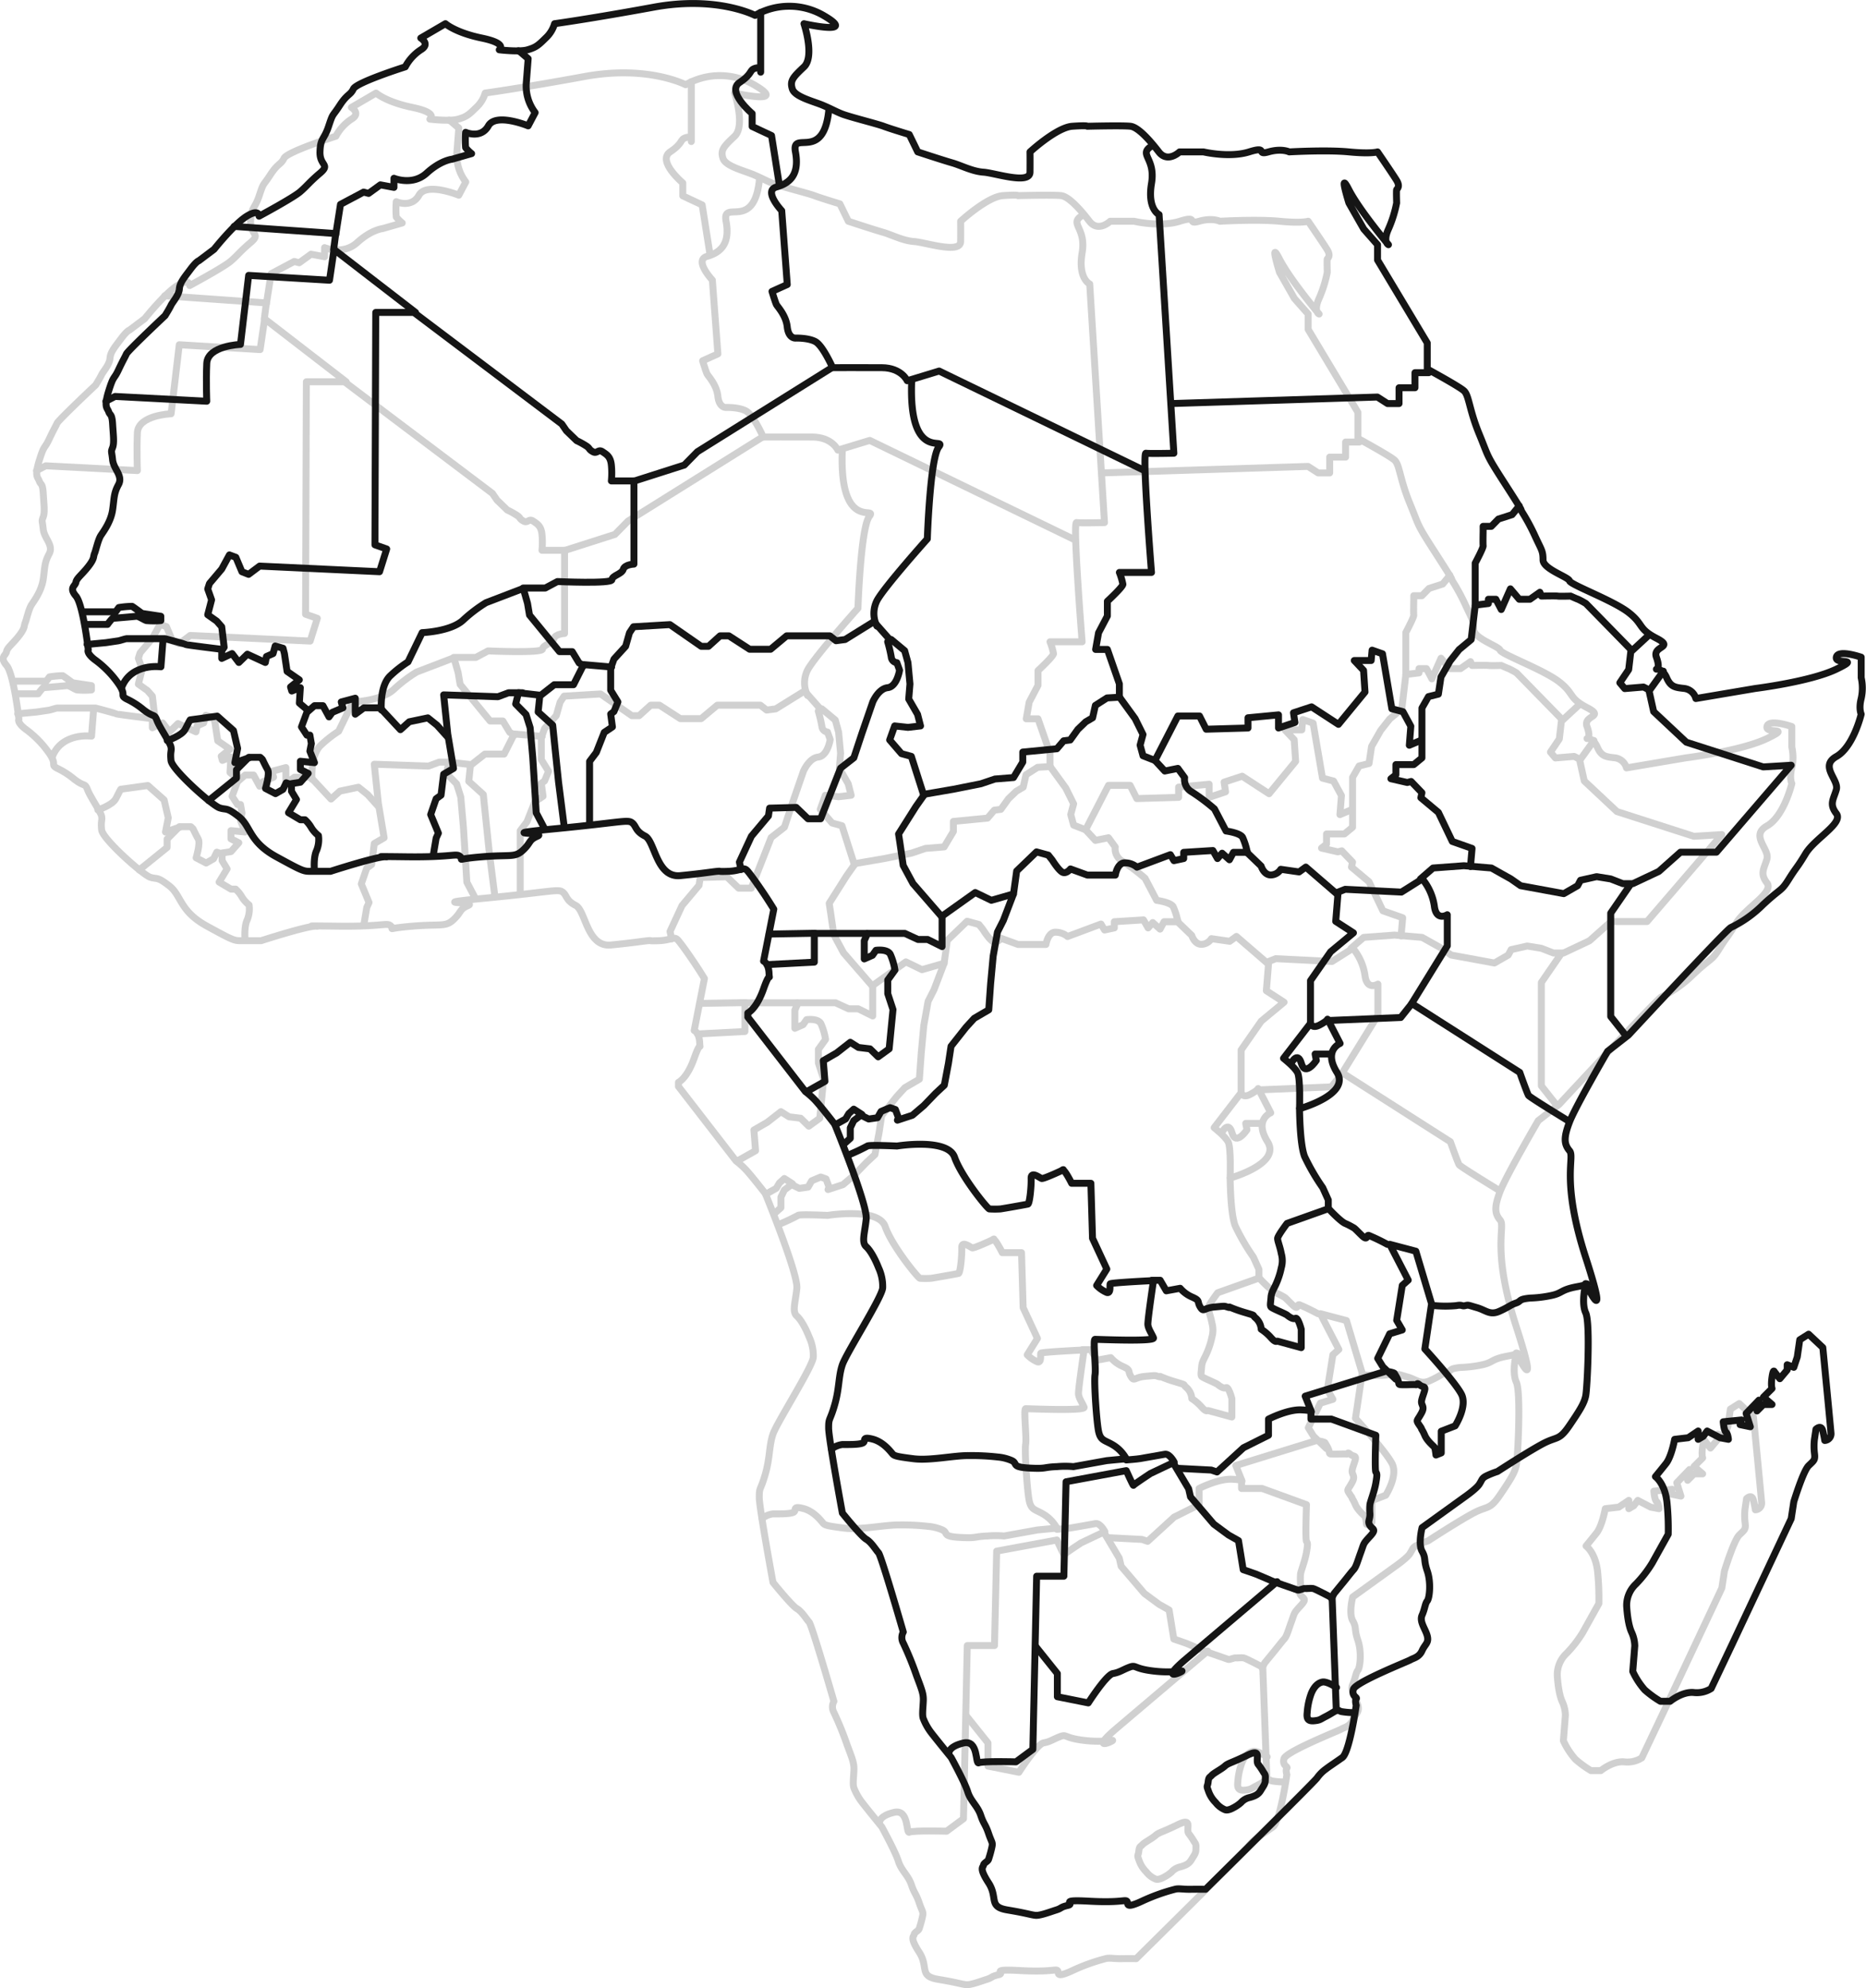 <svg xmlns="http://www.w3.org/2000/svg" width="537.943" height="573.287" viewBox="0 0 537.943 573.287">
  <g id="africa" transform="translate(-697.606 -4771.974)">
    <g id="africa-o" transform="translate(-20 20)" opacity="0.2">
      <path id="Path_8937" data-name="Path 8937" d="M971.819,5278.753s3.948,7.2,4.77,9.884,2.833,4.05,3.742,6.752,1.325,2.493,2.259,5.237,1.268,2.537.968,3.95a32.966,32.966,0,0,1-.968,3.538c-.233.667-1.355.991-1.455,1.673s-1.359.749,1.455,5.09-.158,6.9,5.438,7.829,6.825,1.432,8.14,1.549,4.314-1.037,5.954-1.549,1.092-.809,3.343-1.32-3.007-1.708,6.1-1.213,10.32-.5,10.9,0-.848,2.411,4.34,0a55.045,55.045,0,0,1,9.513-3.428c1.1-.313,2.268.039,4.489,0s4.346,0,4.346,0,30.731-30.34,32.115-32.071a11.026,11.026,0,0,1,2.616-2.631c1.021-.792,2.614-1.817,4.69-3.291s4.019-15.048,4.019-15.048-.414-1.37,0-1.875-1.409-.667-.83-2.742,15.65-8.006,16.482-8.513,2.456-.708,3.326-2.638,2.014-2.222,1.5-4.246-2.335-4.09-1.5-5.995.843-3.271,1.5-4.109,1.13-5.323,0-8.62-.3-3.544-1.5-5.686,0-6.816,0-6.816l12.055-8.694s3.54-2.444,4.414-3.781.71-1.717,1.934-2.375a25.416,25.416,0,0,1,3.326-1.335s9.047-5.877,13.149-8.039,4.585-.776,7.636-5.264,4.238-6.416,4.663-8.546,1.377-20.976,0-23.9,0-8.389,0-8.389,7.238,14.841,0-7.558-3.042-28.861-4.663-30.788-1.716-3.844,0-8.312,10.965-20.362,10.965-20.362l6.013-4.689s27.759-29.929,29.5-31a33.622,33.622,0,0,0,9.248-6.548c5.347-5.01,5.159-3.688,7.49-7.41s2.2-2.967,4.838-7.35,10.98-8.8,8.857-11.568-.8-4.083,0-6.907-4.944-6.738,0-9.527,7.168-12.217,7.168-12.217-.761-1.537,0-4.513a13.829,13.829,0,0,0,0-6.01v-5.907s-6.729-2.342-7.168,0,7.451-.134,0,3.456-23.371,5.565-23.371,5.565l-17.125,2.9a3.96,3.96,0,0,0-3.295-2.9c-2.671-.3-3.947-.407-5.13-3.113s-2.955-2.452-2.955-2.452,1.218-.086,0-3.456,5.427-2.658,0-5.473-3.557-3.98-8.061-7.456-16.672-7.948-16.978-9.076-7.626-3.4-7.636-6.038-.429-2.816-2.184-6.619a59.963,59.963,0,0,0-3.8-7.107c-1.063-1.773,1.4,1.7-4.649-7.694s-4.836-7.764-7.774-14.9-2.911-11.14-4.414-12.472-10.559-6.252-10.559-6.252v-7.53l-14.334-23.908v-4.419l-3.975-4.513-4.284-7.52s-3.068-9.8,0-3.828,11.41,15.861,11.41,15.861-1.7-.763,0-4.513a35.227,35.227,0,0,0,2.357-7.52s-.116-3.588,0-3.828,1.1-.865,0-2.674-5.509-8.223-5.509-8.223-1.837.623-8.259,0-17.2,0-17.2,0-2.159-1.082-5.972,0,.112-1.781-5.585,0-13.175,0-13.175,0h-6.877s-3.437,3.312-5.987,0-5.928-7.124-8.157-7.392-12.449,0-12.449,0,.2-.319-4.333,0-12.193,7.392-12.193,7.392.038,2.191,0,5.849-10.126.227-13.4,0-6.353-1.925-9.087-2.707-9.881-3.143-9.881-3.143l-2.442-5.012s-5.483-1.659-7.382-2.38-9.991-2.724-12.095-3.583-2.458-1.182-5.278-2.4-8.2-2.444-8.95-4.784.171-3.359,3.354-6.35,0-12.45,0-12.45,15.968,3.6,5.6-2.4a19.713,19.713,0,0,0-19.7,0s-10.911-5.726-29.154-2.378-28.647,4.773-28.647,4.773a9.061,9.061,0,0,1-2.576,4.146c-2.172,2.151-2.824,2.68-5.2,3.379s-8.169,0-8.169,0,2.592-1.805-5.026-3.379-10.49-4.146-10.49-4.146l-7.107,4.146s2.836,1.715,0,3.379a13.446,13.446,0,0,0-4.479,4.924s-14.021,4.436-14.945,6.35-1.714,1.324-3.958,4.784-1.858,1.978-3.187,5.985-2.379,3.316-2.493,7.392,3.088,3.522,0,6.141-3.592,3.517-5.654,5.317-11.9,7.084-11.9,7.084.055-2.23-3.547,0-9.426,9.548-9.426,9.548l-4.393,3.307s-.655.09-2.414,2.454-3.069,3.833-3.2,5.66-1.961,3.77-2.413,4.729-1.716,2.983-1.716,2.983-10.707,10.065-11.147,11.054-.9,1.651-2.28,4.592-1.361,1.371-2.828,6.1-.38,4.823,0,5.948.962.5,1.139,3.556.52,5.414,0,6.786-.279.875,0,3.553,3.083,4.581,1.689,7.146-1.2,3.889-1.689,7.26-2.538,6.1-3.366,7.357-1.447,4.3-1.854,5.243.077,1.361-1.795,3.753-3.366,3.373-3.561,4.522-2.069,1.56,0,3.987,3.561,15.476,3.561,15.476-.664.865,1.795,2.8a29.184,29.184,0,0,1,6.909,7.015c2.465,3.517.252,3.187,2.28,4.346a22.516,22.516,0,0,1,4.905,3.125c3.134,2.434,3.077.953,3.92,3.124s3.824,6.4,4.038,7.653-.275,1.24,0,3.885,11.89,12.946,13.973,13.635,1.936-.3,5.536,2.51,2.863,7.229,10.874,11.611,7.813,4.188,10.275,4.188h5.323s13.182-4.269,15.809-4.187-7.708-.176,6.119,0,14.315-1.193,15.526,0-2.234.7,6.206,0,9.473.334,11.889-1.963,1.425-2.787,4.185-4.017-13.531-.309,5.258-2.129,20.617-2.672,21.907-1.739.888,2.411,3.783,3.869,3.218,12.1,10.177,11.408,9.092-1.1,10.653-1.24-.638.142,3.2,0,4.341-1.527,5.6,0,3.091,4.171,4.536,6.313,2.949,4.6,2.949,4.6l-2.949,14.977s1.463.634,1.577,3.458.485-1.328-1.577,4.531-4.536,6.961-4.536,6.961v1.2l16.605,21.473a22.113,22.113,0,0,1,2.516,2.206c1.546,1.528,5.917,7.189,5.917,7.189s9.5,23.209,9.091,27.315-1.437,6.71,0,8.007,2.824,4.209,3.542,6.042a12.785,12.785,0,0,1,1.2,5.793c-.064,2.592-10.452,18.8-11.616,22.2s-.822,6.708-2.221,11.567-1.761,3.63-1.739,6.731,3.96,24.479,3.96,24.479,5.36,6.65,6.87,7.542,2.724,3.015,3.542,3.9,7.149,22.861,7.149,22.861a3.274,3.274,0,0,0,0,3.2,92.746,92.746,0,0,1,3.844,9.455c1.521,4.042,2.006,5.215,1.924,7.213s-.381,4.146,0,5.084a16.429,16.429,0,0,0,2.164,3.917C967.165,5273.046,971.819,5278.753,971.819,5278.753Z" fill="none" stroke="#151515" stroke-linecap="round" stroke-linejoin="round" stroke-width="2"/>
      <path id="Path_8938" data-name="Path 8938" d="M937.315,5189.811a6.39,6.39,0,0,1,3.139-1.315c1.455,0,4.733.076,5.851-.425s-.507-1.961,2.775-1.152,5.359,3.76,5.867,4.313,1.347.78,6.051,1.369,11.622-.964,15.872-.911a66.52,66.52,0,0,1,8.357.41,12.886,12.886,0,0,1,4.089,1.037c1.78.863-.27,1.859,4.977,2.142s3.863-.249,8.029-.408a26.884,26.884,0,0,1,4.746,0l9.617-1.734,5.59-.536a10.527,10.527,0,0,0-3.6-3.848c-2.477-1.546-3.658-1.247-4.293-3.74s-1.43-14.653-1.093-16.609-.665-10.21,0-10.233,17.318.728,16.85-.423-1.5-2.577-1.614-3.8,1.614-12.72,1.614-12.72-12.256.585-12.473.94.306,2.856-.98,2.49a9.327,9.327,0,0,1-2.94-2.022l2.94-4.729-4.122-8.875-.467-15.856h-5.545s-1.979-3.941-2.553-3.836,1.468-.62-1.538.726-4.123,1.729-4.512,1.729-3.16-2.361-3.082,0-.431,7.251-.936,7.374-6.5,1.192-7.926,1.4a24.374,24.374,0,0,1-3.168,0c-.436.079-8.078-9.267-10.037-14.909s-16.6-3.23-16.6-3.23-8.183-.392-8.536,0a55.889,55.889,0,0,1-5.289,2.5h-.557" fill="none" stroke="#151515" stroke-linecap="round" stroke-linejoin="round" stroke-width="2"/>
      <path id="Path_8939" data-name="Path 8939" d="M1022.291,5192.95s3.181-.244,3.979-.394,5.748-.986,7.13-1.254,2.723,2.3,2.723,2.3l-6.878,3.262s-4.815,3.183-4.883,3.4-2.07-4.239-2.07-4.239l-17.361,3.212-.623,27.227h-7.848l-1.095,49.938-4.869,3.6s-9.605-.283-10.7.281,0-6.78-4.47-5.712-4.141,2.975-4.141,2.975" fill="none" stroke="#151515" stroke-linecap="round" stroke-linejoin="round" stroke-width="2"/>
      <path id="Path_8940" data-name="Path 8940" d="M996.261,5246.825l6.168,7.706v6.691l8.912,1.779s5.214-8.149,7.116-8.47,2.8-1.089,4.789-1.835,1.085.417,6.789,1.1a33.516,33.516,0,0,0,8.316,0c.42.152-7.027,3.481,1.093-3.42s26.324-22.324,26.324-22.324" fill="none" stroke="#151515" stroke-linecap="round" stroke-linejoin="round" stroke-width="2"/>
      <path id="Path_8941" data-name="Path 8941" d="M1053.148,5293.255a10.533,10.533,0,0,0,2.222-1.515,4.681,4.681,0,0,1,2.612-1.485c1.816-.522,2.529-1.064,3.123-2.081s1.264-1.76,1.264-2.834.178-1.463-.443-2.237a19.633,19.633,0,0,0-1.555-2.328c-1.1-1.262,1.38-4.9-3.2-2.67s-5.508,2.249-6.442,3.108-3.212,2.01-3.792,2.669-.869.417-1.031,1.876-.562.99,0,2.417a8.532,8.532,0,0,0,2.174,3.566,6.472,6.472,0,0,0,2.649,2.046C1051.6,5294.173,1053.148,5293.255,1053.148,5293.255Z" fill="none" stroke="#151515" stroke-linecap="round" stroke-linejoin="round" stroke-width="2"/>
      <path id="Path_8942" data-name="Path 8942" d="M1087.729,5265.81a22.74,22.74,0,0,1-3.431-.31c-.8-.216-.672-.526-1.385-.284s-1.589.94-3.1,1.7-1.567,1.058-3.2,1.23-2.423-.231-2.165-2.332a19.882,19.882,0,0,1,1.189-5.583c.758-1.812,1.847-2.979,3.193-3.245s4.084,1.571,4.084,1.571" fill="none" stroke="#151515" stroke-linecap="round" stroke-linejoin="round" stroke-width="2"/>
      <path id="Path_8943" data-name="Path 8943" d="M1082.844,5265.11l-1.2-32.394s-4.871-2.579-5.5-2.7-2.024.073-2.35,0-1.73.571-2.075.447-6.923-2.41-6.923-2.41-4.194-1.844-5.045-2.174-3.746-1.294-3.746-1.294l-1.356-8.378-2.9-1.64-4.233-3.127-6.707-7.849-.526-2.321-4.461-7.506" fill="none" stroke="#151515" stroke-linecap="round" stroke-linejoin="round" stroke-width="2"/>
      <path id="Path_8944" data-name="Path 8944" d="M1037.177,5195.36l9.63.5,1.647.553,7.628-6.984,7.215-3.6v-4.66s5.468-2.819,9.384-2.665,2.848.7,2.848.7v1.964h5.915l12.8,4.66s-.356,10.03,0,10.583.4.785,0,3.175-1.643,5.513-1.709,6.252a14.9,14.9,0,0,0,0,2.62c.077,1.647-.762,2.225,0,3.4s2.032.965,0,3.152-1.659,1.931-2.6,4.5-1.35,4.236-2.087,5.052-2.109,2.6-2.7,3.318-2.922,3.563-2.922,3.563l-.787,1.439" fill="none" stroke="#151515" stroke-linecap="round" stroke-linejoin="round" stroke-width="2"/>
      <path id="Path_8945" data-name="Path 8945" d="M1075.454,5178.5l-1.581-3.948,21.467-6.642,1.833-.567s2.263.359,2.382.625-.361-.737.7,1.171.007,2.08,1.61,2.119,3.43-.108,3.913,0,.143-.748,1.039,0,1.439.372,1.558,1.042-1,2.919-.972,3.95.985,1.365,0,3.167-1.339,1.939-1.21,2.459,1.184,1.783,1.21,2.053.2.187.972,1.959,2.727,3.2,2.854,3.521a20.429,20.429,0,0,1,.345,2.118l1.526-.607v-6.252l4-1.548s3.636-5.635,1.8-9.164-10.529-13.01-10.529-13.01l1.934-13.035-4.53-15.16-7.536-1.988,5.339,10.329-1.716,1.524-1.61,10.076,1.61,2.767-3.623,1.107-3.463,7.091,1.488,2.418,3.726,3.583" fill="none" stroke="#151515" stroke-linecap="round" stroke-linejoin="round" stroke-width="2"/>
      <path id="Path_8946" data-name="Path 8946" d="M1111.23,5148.449a33.6,33.6,0,0,0,6.18,0c1.86-.36,1.563.251,2.573,0s.8-.167,3.417.586,3.728,2.279,6.484,1.032,3.023-1.755,4.747-2.355.536-1.1,4.106-1.446a34.255,34.255,0,0,0,6.143-.752c3.206-.672,2.576-1.628,7.284-2.511s2.511-.848,2.511-.848" fill="none" stroke="#151515" stroke-linecap="round" stroke-linejoin="round" stroke-width="2"/>
      <path id="Path_8947" data-name="Path 8947" d="M1097.535,5130.768a56.275,56.275,0,0,0-5.36-2.584c-.722-.117-.181,1.786-2.016,0s-1.939-2.017-2.612-2.35a19.535,19.535,0,0,0-2.148-1.093c-1.4-.6-4.792-4.256-4.792-4.256l-11.958,4.256s-2.727,3.579-2.727,4.349.709,2.4,1.063,4.346a7.49,7.49,0,0,1,0,4.111,21.852,21.852,0,0,1-1.063,3.587c-.93,2.438-1.774,3.227-1.892,4.867s-.348,2.413,0,2.846,4.087,1.9,4.618,2.332,1.684,1.306,2.425.935,1.662,3.14,1.662,3.14v5.314s-6.555-1.786-6.813-1.861-.507.566-1.892-1a13.83,13.83,0,0,0-2.837-2.451,4.729,4.729,0,0,0-1.483-3.14c-1.4-1.15.286-.626-2.938-1.6a40.1,40.1,0,0,1-4.716-1.666s.368.316-.619,0-.7-.281-3.778,0-3.042,1.615-4.035,0,.111-1.784-2.275-2.846a9.493,9.493,0,0,1-3.52-2.558l-4,.734-1.762-3.044H1029.7" fill="none" stroke="#151515" stroke-linecap="round" stroke-linejoin="round" stroke-width="2"/>
      <path id="Path_8948" data-name="Path 8948" d="M1149.684,5095.138s-11.052-6.742-11.425-7.3-2.529-6.644-2.529-6.644l-31.105-19.852-3.208,4.026-20.876.866,3.4,6.614s-4.9,1.954-.913,8.346-10.787,10.467-10.787,10.467.063,10.329,1.481,13.827a62.053,62.053,0,0,0,5.208,8.945l1.608,3.558v2.447" fill="none" stroke="#151515" stroke-linecap="round" stroke-linejoin="round" stroke-width="2"/>
      <path id="Path_8949" data-name="Path 8949" d="M1072.242,5091.467s.3-8.608-.589-10.255-4.023-4.074-4.023-4.074l7.745-10.052s.457,1.613,2.659.446,2.276-1.675,2.276-1.675" fill="none" stroke="#151515" stroke-linecap="round" stroke-linejoin="round" stroke-width="2"/>
      <path id="Path_8950" data-name="Path 8950" d="M1069.782,5078.662s1.909-3.856,3.015,0,4.291-.913,4.291-.913l-.351-1.854h4.292" fill="none" stroke="#151515" stroke-linecap="round" stroke-linejoin="round" stroke-width="2"/>
      <path id="Path_8951" data-name="Path 8951" d="M1075.406,5067.487V5054.74l5.8-8.321,6.577-5.46-5.106-3.306.687-8.443,2.045-.81,16.2.81,2.01-1.259,4.021-2.539a15.889,15.889,0,0,1,3.468,7.808c.541,4.512,3.729,2.519,3.729,2.519v8.982l-10.3,16.688" fill="none" stroke="#151515" stroke-linecap="round" stroke-linejoin="round" stroke-width="2"/>
      <path id="Path_8952" data-name="Path 8952" d="M1107.1,5025.413l3.627-3.15,8.892-.662,7.949.662,5.616,3.15,2.79,1.948,12.454,2.293,3.986-2.293.825-1.563,4.656-1.044,4.061.66,3.5,1.358h2.351l-5.852,8.5v29.805l4.43,5.591" fill="none" stroke="#151515" stroke-linecap="round" stroke-linejoin="round" stroke-width="2"/>
      <path id="Path_8953" data-name="Path 8953" d="M1168.394,5026.75l7.434-3.506,6.235-5.547h10.367l21.56-25.074-8.074.49-22.167-7.125-9.417-8.833-1.317-5.937,4.109-5.718" fill="none" stroke="#151515" stroke-linecap="round" stroke-linejoin="round" stroke-width="2"/>
      <path id="Path_8954" data-name="Path 8954" d="M1173.11,4954.958l-5.377,4.982-.6,5.116-2.55,3.786,1.412,1.687,5.418-.452,1.7.869" fill="none" stroke="#151515" stroke-linecap="round" stroke-linejoin="round" stroke-width="2"/>
      <path id="Path_8955" data-name="Path 8955" d="M1167.826,4959.325,1154.809,4946a24.044,24.044,0,0,0-2.263-1.229c-.4-.114-2.141-.917-2.141-.917s-3.228.1-3.741,0-4.685,0-4.685,0l-.447-1.1-2.86,2.015h-3.088l-2.551-3-2.636,5.959-1.552-2.956h-2.162V4946l-3.8.465v-12.1s2.369-4.433,2.29-5,0-4.176,0-4.176v-1.446h2.354l2.057-2.1,3.936-1.267,2.067-2.511" fill="none" stroke="#151515" stroke-linecap="round" stroke-linejoin="round" stroke-width="2"/>
      <path id="Path_8956" data-name="Path 8956" d="M1122.88,4946.6l-1.153,9.792-3.475,2.88-2.593,3.285-2.643,4.63-.741,4.941-2.858.712-1.886,3.3v14.377l-2.345,1.925h-5.162v2.937l-1.441,1.142,4.715,1.084,1.112-.3,3.121,3.25-.311,1.437,5.055,4.234,4.007,8.375,5.7,2.009-.458,5.221" fill="none" stroke="#151515" stroke-linecap="round" stroke-linejoin="round" stroke-width="2"/>
      <path id="Path_8957" data-name="Path 8957" d="M1107.332,4985.416l-3.437,1.45.433-5.49-2.271-4.191-3.193-.836-2.7-15.851-3-1.052-.268,2.985h-4.871l2.681,2.847.412,6.236-7.657,9.326-7.747-5.05-5.212,1.713.414,2.787-4.731,1.6V4978.1l-8.8.84v2.952l-12.05.35-1.928-3.813h-6.238l-6.593,12.813,2.817,3.057,3.775-.765,1.95,2.666a4.1,4.1,0,0,0,2.108,4.146,56.411,56.411,0,0,1,6.489,4.875l3.337,6.368s4.09.53,4.785,1.849a19.6,19.6,0,0,1,1.239,3.8l.307.822,3.788,3.645s.765,2.534,2.742,2.562a3.466,3.466,0,0,0,2.922-1.631l5.279.759,1.942-1.4,9.1,7.868" fill="none" stroke="#151515" stroke-linecap="round" stroke-linejoin="round" stroke-width="2"/>
      <path id="Path_8958" data-name="Path 8958" d="M1057.056,5017.744h-3.864l-1.156,2.141-2.112-1.892-1.333,1.543-1.33-2.318-8.409.526v1.792l-2.814.606-1.034-1.725-9.638,3.6a5.4,5.4,0,0,0-3.744-1.235c-1.989.27-2.485,3.526-2.485,3.526H1011.1l-4.893-1.777s-1.139,1.463-2.258.97-2.993-3.525-2.993-3.525l-1.138-1.429-3.393-.936-5.727,5.523-.909,6.6-6.388,1.841-4.646-2.245-9.708,6.915-8.247-9.513-2.818-5.224-.938-6.491-.392-2.564,5.009-7.93,2.5-3.543,8.326-1.435,7.9-1.576,4.047-1.367,5.359-.429,2.662-4.446v-2.9l9.835-.95,1.957-2.292,1.891-.242,2.2-3.056,2.26-2.17,1.983-1.164.809-3.583,3.357-2.147,3.614-.215,4.478,6.167,2.28,4.589-.834,3.072.834,3.062,3.528,1.378" fill="none" stroke="#151515" stroke-linecap="round" stroke-linejoin="round" stroke-width="2"/>
      <path id="Path_8959" data-name="Path 8959" d="M940.833,5101.913l1.9-1.7v-3.024l.992-2.086,2.364-1.784-2.364-1.525-1.418,1.281-.917,1.555-3.027,1.69" fill="none" stroke="#151515" stroke-linecap="round" stroke-linejoin="round" stroke-width="2"/>
      <path id="Path_8960" data-name="Path 8960" d="M945.837,5093.556l2.2,1.081,2.531-.364,1.029-1.81,2.6-1.105,1.544.546.873,2.369-.3.7,4.328-1.417,3.314-2.818,3.364-3.5,2.518-2.345,1.184-6.257.757-4.98,4.3-5.447,2.385-2.607,4.187-2.443.543-7.584.729-7.894,1.24-6.966,1.7-3.35,2.864-7.494" fill="none" stroke="#151515" stroke-linecap="round" stroke-linejoin="round" stroke-width="2"/>
      <path id="Path_8961" data-name="Path 8961" d="M969.19,5036.244v8.677l-4.158-2.055h-2.779l-3.782-1.747H947.688l-.929,2.115v5.243l2.355-1.035,1.025-1.452s3.24-.465,4.118,1.13a17.876,17.876,0,0,1,1.345,4.574l-2.065,2.864v3.936l1.51,4.592-1.107,11.321-3.166,2.3-2.357-2.3-3.329-.4-2.356-1.49-3.937,3.074-3.848,2.221.477,5.968-5.348,3.013" fill="none" stroke="#151515" stroke-linecap="round" stroke-linejoin="round" stroke-width="2"/>
      <path id="Path_8962" data-name="Path 8962" d="M947.412,5041.126H932.364v8.278l-13.652.713" fill="none" stroke="#151515" stroke-linecap="round" stroke-linejoin="round" stroke-width="2"/>
      <path id="Path_8963" data-name="Path 8963" d="M919.336,5041.306l13.213-.231" fill="none" stroke="#151515" stroke-linecap="round" stroke-width="2"/>
      <path id="Path_8964" data-name="Path 8964" d="M911.235,5022.692l-.468-2.128,3.455-7.467,4.915-5.85.331-2.247,7.672-.209,3.409,3.279h3.643l5.727-14.588,3.837-3,2.363-7.13,3.088-8.955s1.6-3.835,4.3-4.132,3.43-5.039,3.43-5.039l-.781-2.173a1.768,1.768,0,0,1-1.606-1.6,39.82,39.82,0,0,0-1.042-4.426l1.042-.643,3.856,3.212.958,3.457.57,6.144-.357,4.341,2.553,4.422.855,3.333-3.621.416-3.838-.416-1.446,4.045,3.41,3.95,2.843.783,3.572,11.218" fill="none" stroke="#151515" stroke-linecap="round" stroke-linejoin="round" stroke-width="2"/>
      <path id="Path_8965" data-name="Path 8965" d="M954.1,4956.38l-4.556-5.155-8.307,5.155-2.621.345-1.788-1.406H924.386l-4.631,3.87h-6.03l-5.979-3.87h-2.554l-3.33,3.017h-2.106l-9.016-6.258-10.508.62-1.152,1.736-1.11,3.9-3.369,3.694-.942,2.643v6.335l2.084,3.375-1.142,2.774-.942.7.5,3.72-2.358,1.579-2.283,5.789-1.934,2.565v18.3" fill="none" stroke="#151515" stroke-linecap="round" stroke-linejoin="round" stroke-width="2"/>
      <path id="Path_8966" data-name="Path 8966" d="M873.927,4964.312l-8.058-.7-2.933,5.8h-5.551l-4.161,3.269-.476,4.594,4.19,3.792.811,7.951.877,8.444,1.662,13.109" fill="none" stroke="#151515" stroke-linecap="round" stroke-linejoin="round" stroke-width="2"/>
      <path id="Path_8967" data-name="Path 8967" d="M854.608,5010.946l-2.421-4.6-.333-5.55-.662-10.408-.752-8.6-1.19-3.786-2.979-3.03.8-3.248,6.213.717" fill="none" stroke="#151515" stroke-linecap="round" stroke-linejoin="round" stroke-width="2"/>
      <path id="Path_8968" data-name="Path 8968" d="M822.53,5018.451l.809-4.813.654-1.426-2.228-5.366,1.573-4.559,1.41-1.02.755-6.063,2.843-1.656-1.666-9.959-1.177-11.251,15.652.533,3.075-1.143h4.006" fill="none" stroke="#151515" stroke-linecap="round" stroke-linejoin="round" stroke-width="2"/>
      <path id="Path_8969" data-name="Path 8969" d="M826.58,4984.409l-2.994-3.325-2.642-2.115-5.349,1.123-2.555,2.286-5.852-6.3H802.5l-2.479,1.834V4973.3l-4.033,1.081.478,1.7-3.064,1.3-.944,1.3-1.748-3.22h-2.452l-2.185,1.917-1.556,4.193,1.556,2.379h.87l.42,2.437-.42,2.176,1.314,3.315-4.06-.4v2.379l2.255,1.121-2.255,2.55-2.561.406v2.2l1.438,2.382-2.294,3.8,3.416,2.035h1.334a9.342,9.342,0,0,1,1.831,2.283,8.693,8.693,0,0,0,2.052,2.28,8.356,8.356,0,0,1-.56,4.355c-.944,1.956-.6,5.694-.6,5.694" fill="none" stroke="#151515" stroke-linecap="round" stroke-linejoin="round" stroke-width="2"/>
      <path id="Path_8970" data-name="Path 8970" d="M781.355,4998.126l-1.25-.434-.94,1.91-2.132,1.222-2.886-1.5s1.295-4.2.611-5.412-1.5-2.965-1.5-2.965l-.634-.6h-3.295l-3.546,3.564v2.423l-8.034,6.491" fill="none" stroke="#151515" stroke-linecap="round" stroke-linejoin="round" stroke-width="2"/>
      <path id="Path_8971" data-name="Path 8971" d="M745.815,4985.514s4.269-1.38,5.205-3.3,1.4-2.665,1.4-2.665l7.809-1.081,4.684,4.154,1.2,5.159-.8,4.113,4.153-1.441" fill="none" stroke="#151515" stroke-linecap="round" stroke-linejoin="round" stroke-width="2"/>
      <path id="Path_8972" data-name="Path 8972" d="M786.232,4976.672l-2.33-1.963.282-4.454-2.465.973-.35-1.182,2.532-2.037-3.53-2.444-.77-5.132-.4-1.542-2.266-.648-.609,2.19-1.908.841L774.1,4963l-5.187-2.389L766.466,4963l-1.956-2.57-2.981,1.392v-2.21l.7-.992-.7-5.908-1.444-1.641-2.594-1.835,1.111-4.3-1.111-3.137.5-1.568,3.537-4.177,2.215-4.073,1.858.689,1.747,4.157,1.924.764,3.174-2.388,34.578,1.624,2.062-6.561-3.387-1.185.233-67.023h11.475l-23.5-18.143-1.309,8.864-23.31-1.4-2.355,19.911s-9.492.324-9.722,5.484,0,10.892,0,10.892l-26.425-1.38-2.65,1.38" fill="none" stroke="#151515" stroke-linecap="round" stroke-linejoin="round" stroke-width="2"/>
      <path id="Path_8973" data-name="Path 8973" d="M793.8,4843.915l.595-4.593-29.293-2.067" fill="none" stroke="#151515" stroke-linecap="round" stroke-linejoin="round" stroke-width="2"/>
      <path id="Path_8974" data-name="Path 8974" d="M794.393,4839.66l1.371-8.753,6.666-3.542,1.435.379,3.4-2.467,3.917.731v-2.63s5.343,2.244,9.422-1.479,7.333-4.016,7.333-4.016l5.626-1.614a10.069,10.069,0,0,1-1.722-1.729,28.086,28.086,0,0,1,0-4.41s4.395,1.976,6.553-1.868,11.474,0,11.474,0l2.016-3.823a12.635,12.635,0,0,1-2.526-8.962c.448-5.613.511-6.584.511-6.584l-2.205-1.882-.612-.385" fill="none" stroke="#151515" stroke-linecap="round" stroke-linejoin="round" stroke-width="2"/>
      <path id="Path_8975" data-name="Path 8975" d="M817.407,4862.426l42.151,31.813,1.343,1.954,2.945,2.838a23.042,23.042,0,0,1,3.026,1.7c.854.671.46.829,1.665,1.5s1.536-.839,2.769,0,2.294,1.4,2.546,3.842a23.354,23.354,0,0,1,0,4.577h6.706l14.327-4.577,3.77-3.842,38.939-24.343s-2.768-6.237-4.9-7.4-5.771-1.022-5.771-1.022-1.994.167-2.362-3.216-2.788-5.791-3.127-6.467-1.272-3.777-1.272-3.777l4.4-1.986-1.593-21.288s-5.4-5.735-1.534-6.833,6.715-3.58,5.489-10.133,8.272,3.244,9.654-12.45" fill="none" stroke="#151515" stroke-linecap="round" stroke-linejoin="round" stroke-width="2"/>
      <path id="Path_8976" data-name="Path 8976" d="M922.3,4825.439l-2.268-14.374-5.585-2.615v-3.721s-7.55-6.34-3.626-8.974,2.664-3.521,4.506-4.1,1.573,1.132,1.573,1.132v-17.256" fill="none" stroke="#151515" stroke-linecap="round" stroke-linejoin="round" stroke-width="2"/>
      <path id="Path_8977" data-name="Path 8977" d="M880.359,4910.655v23.982s-2.652.085-3.077,1.493-3.205,1.778-3.266,3.01-15.714.521-15.714.521l-3.507,1.873h-6.372l1.26,4.4.57,3.386,8.644,10.554h3.676l1.987,3.277,1.336.73" fill="none" stroke="#151515" stroke-linecap="round" stroke-linejoin="round" stroke-width="2"/>
      <path id="Path_8978" data-name="Path 8978" d="M807.535,4976.672s-.521-7.045,2.665-9.91a34.386,34.386,0,0,1,5.033-3.932l4.076-8.438s8.2-.287,11.8-3.6a41.618,41.618,0,0,1,6.617-5.04l10.663-4.08" fill="none" stroke="#151515" stroke-linecap="round" stroke-linejoin="round" stroke-width="2"/>
      <path id="Path_8979" data-name="Path 8979" d="M722.452,4952.028h6.136s1.3-1.765,1.532-1.765,6.048-.495,6.743-.589,2.167,1.023,2.964,1.246a25.267,25.267,0,0,0,4.144,0v-1.246l-5.433-.825s-2.525-1.892-2.861-2.043a26.919,26.919,0,0,0-3.811.348l-.925,1.244h-9.254" fill="none" stroke="#151515" stroke-linecap="round" stroke-linejoin="round" stroke-width="2"/>
      <path id="Path_8980" data-name="Path 8980" d="M722.719,4957.8l5.44-.517s3.347-.517,3.608-.534,2.013-.6,2.28-.614,11.129,0,11.129,0,5.706,1.5,5.942,1.665,10.271,1.387,10.271,1.387" fill="none" stroke="#151515" stroke-linecap="round" stroke-linejoin="round" stroke-width="2"/>
      <path id="Path_8981" data-name="Path 8981" d="M744.6,4956.513l-.605,7.733s-8.383-1.181-11.228,5.734" fill="none" stroke="#151515" stroke-linecap="round" stroke-linejoin="round" stroke-width="2"/>
      <path id="Path_8982" data-name="Path 8982" d="M1180.385,5187s-.907,4.979-2.481,6.968-3.061,3.784-3.061,3.784,2.943,2.033,3.39,8.079a74.409,74.409,0,0,1,.3,8.534l-4.612,8.289a34.082,34.082,0,0,1-4.67,6.042,8.412,8.412,0,0,0-2.7,6.432c.116,1.8.445,5.369,1.411,7.473a9.988,9.988,0,0,1,.929,3.951l-.585,7.367a21.93,21.93,0,0,0,3.444,5.315,28.945,28.945,0,0,0,4.527,3.3h2.809s3.366-2.79,6.709-2.54a7.716,7.716,0,0,0,5.115-1.139l6.177-13.021,16.9-35.946.746-4.894s2.706-8.855,4.266-10.383,1.954-1.59,1.689-3.618a17.286,17.286,0,0,1,0-4l.434-2.9s1.515-1.493,1.979.5.556,2.737.556,2.737a1.923,1.923,0,0,0,1.807-2.035c-.139-1.858-2.362-24.753-2.362-24.753l-4.1-3.854-2.551,1.6-.716,4.957-1,2.992-1.908-.741V5167l-2.117,2.52-1.568-2.016s-.321-.969-.682,1.533,0,3.311,0,3.311l-2.478,2.473,2.478,2.128h-2.478l-1.861,1.865.557-3.111-3.684,3.833,1.205,3.839-2.955-.609.419-1.352-5.273.527s.191,2.5.78,2.981.713,2.079.713,2.079l-2.4-.45-3.725-1.942-1.146,1.531-1.448.861V5184.6l-2.873,1.942Z" fill="none" stroke="#151515" stroke-linecap="round" stroke-linejoin="round" stroke-width="2"/>
      <path id="Path_8983" data-name="Path 8983" d="M1020.307,4973v-3.827l-3.458-9.935h-3.389l.848-4.806,2.541-4.84v-4.246s4.469-4.128,4.469-4.9a18.853,18.853,0,0,0-1.011-3.412h9.26s-2.751-34.537-1.615-34.373,8.064,0,8.064,0l-4.261-68.8s-3.436-1.553-2.188-8.983-3.9-8.271,0-10.771" fill="none" stroke="#151515" stroke-linecap="round" stroke-linejoin="round" stroke-width="2"/>
      <path id="Path_8984" data-name="Path 8984" d="M1035.2,4888.344l59.491-1.884,2.927,1.884h3.315v-4.56h4.592v-4.35h3.979" fill="none" stroke="#151515" stroke-linecap="round" stroke-linejoin="round" stroke-width="2"/>
      <path id="Path_8985" data-name="Path 8985" d="M1027.3,4907.538l-58.95-28.576-9.2,2.8s-1.629-3.723-7.3-3.767-14.218,0-14.218,0" fill="none" stroke="#151515" stroke-linecap="round" stroke-linejoin="round" stroke-width="2"/>
      <path id="Path_8986" data-name="Path 8986" d="M950.4,4952.513a8.231,8.231,0,0,1,0-7.308c1.954-3.776,14.544-17.842,14.544-17.842s.777-23.183,3.278-26.49-8.685,4.781-7.794-18.889" fill="none" stroke="#151515" stroke-linecap="round" stroke-linejoin="round" stroke-width="2"/>
    </g>
    <g id="africa-2" data-name="africa">
      <path id="Path_8937-2" data-name="Path 8937" d="M971.819,5278.753s3.948,7.2,4.77,9.884,2.833,4.05,3.742,6.752,1.325,2.493,2.259,5.237,1.268,2.537.968,3.95a32.966,32.966,0,0,1-.968,3.538c-.233.667-1.355.991-1.455,1.673s-1.359.749,1.455,5.09-.158,6.9,5.438,7.829,6.825,1.432,8.14,1.549,4.314-1.037,5.954-1.549,1.092-.809,3.343-1.32-3.007-1.708,6.1-1.213,10.32-.5,10.9,0-.848,2.411,4.34,0a55.045,55.045,0,0,1,9.513-3.428c1.1-.313,2.268.039,4.489,0s4.346,0,4.346,0,30.731-30.34,32.115-32.071a11.026,11.026,0,0,1,2.616-2.631c1.021-.792,2.614-1.817,4.69-3.291s4.019-15.048,4.019-15.048-.414-1.37,0-1.875-1.409-.667-.83-2.742,15.65-8.006,16.482-8.513,2.456-.708,3.326-2.638,2.014-2.222,1.5-4.246-2.335-4.09-1.5-5.995.843-3.271,1.5-4.109,1.13-5.323,0-8.62-.3-3.544-1.5-5.686,0-6.816,0-6.816l12.055-8.694s3.54-2.444,4.414-3.781.71-1.717,1.934-2.375a25.416,25.416,0,0,1,3.326-1.335s9.047-5.877,13.149-8.039,4.585-.776,7.636-5.264,4.238-6.416,4.663-8.546,1.377-20.976,0-23.9,0-8.389,0-8.389,7.238,14.841,0-7.558-3.042-28.861-4.663-30.788-1.716-3.844,0-8.312,10.965-20.362,10.965-20.362l6.013-4.689s27.759-29.929,29.5-31a33.622,33.622,0,0,0,9.248-6.548c5.347-5.01,5.159-3.688,7.49-7.41s2.2-2.967,4.838-7.35,10.98-8.8,8.857-11.568-.8-4.083,0-6.907-4.944-6.738,0-9.527,7.168-12.217,7.168-12.217-.761-1.537,0-4.513a13.829,13.829,0,0,0,0-6.01v-5.907s-6.729-2.342-7.168,0,7.451-.134,0,3.456-23.371,5.565-23.371,5.565l-17.125,2.9a3.96,3.96,0,0,0-3.295-2.9c-2.671-.3-3.947-.407-5.13-3.113s-2.955-2.452-2.955-2.452,1.218-.086,0-3.456,5.427-2.658,0-5.473-3.557-3.98-8.061-7.456-16.672-7.948-16.978-9.076-7.626-3.4-7.636-6.038-.429-2.816-2.184-6.619a59.963,59.963,0,0,0-3.8-7.107c-1.063-1.773,1.4,1.7-4.649-7.694s-4.836-7.764-7.774-14.9-2.911-11.14-4.414-12.472-10.559-6.252-10.559-6.252v-7.53l-14.334-23.908v-4.419l-3.975-4.513-4.284-7.52s-3.068-9.8,0-3.828,11.41,15.861,11.41,15.861-1.7-.763,0-4.513a35.227,35.227,0,0,0,2.357-7.52s-.116-3.588,0-3.828,1.1-.865,0-2.674-5.509-8.223-5.509-8.223-1.837.623-8.259,0-17.2,0-17.2,0-2.159-1.082-5.972,0,.112-1.781-5.585,0-13.175,0-13.175,0h-6.877s-3.437,3.312-5.987,0-5.928-7.124-8.157-7.392-12.449,0-12.449,0,.2-.319-4.333,0-12.193,7.392-12.193,7.392.038,2.191,0,5.849-10.126.227-13.4,0-6.353-1.925-9.087-2.707-9.881-3.143-9.881-3.143l-2.442-5.012s-5.483-1.659-7.382-2.38-9.991-2.724-12.095-3.583-2.458-1.182-5.278-2.4-8.2-2.444-8.95-4.784.171-3.359,3.354-6.35,0-12.45,0-12.45,15.968,3.6,5.6-2.4a19.713,19.713,0,0,0-19.7,0s-10.911-5.726-29.154-2.378-28.647,4.773-28.647,4.773a9.061,9.061,0,0,1-2.576,4.146c-2.172,2.151-2.824,2.68-5.2,3.379s-8.169,0-8.169,0,2.592-1.805-5.026-3.379-10.49-4.146-10.49-4.146l-7.107,4.146s2.836,1.715,0,3.379a13.446,13.446,0,0,0-4.479,4.924s-14.021,4.436-14.945,6.35-1.714,1.324-3.958,4.784-1.858,1.978-3.187,5.985-2.379,3.316-2.493,7.392,3.088,3.522,0,6.141-3.592,3.517-5.654,5.317-11.9,7.084-11.9,7.084.055-2.23-3.547,0-9.426,9.548-9.426,9.548l-4.393,3.307s-.655.09-2.414,2.454-3.069,3.833-3.2,5.66-1.961,3.77-2.413,4.729-1.716,2.983-1.716,2.983-10.707,10.065-11.147,11.054-.9,1.651-2.28,4.592-1.361,1.371-2.828,6.1-.38,4.823,0,5.948.962.5,1.139,3.556.52,5.414,0,6.786-.279.875,0,3.553,3.083,4.581,1.689,7.146-1.2,3.889-1.689,7.26-2.538,6.1-3.366,7.357-1.447,4.3-1.854,5.243.077,1.361-1.795,3.753-3.366,3.373-3.561,4.522-2.069,1.56,0,3.987,3.561,15.476,3.561,15.476-.664.865,1.795,2.8a29.184,29.184,0,0,1,6.909,7.015c2.465,3.517.252,3.187,2.28,4.346a22.516,22.516,0,0,1,4.905,3.125c3.134,2.434,3.077.953,3.92,3.124s3.824,6.4,4.038,7.653-.275,1.24,0,3.885,11.89,12.946,13.973,13.635,1.936-.3,5.536,2.51,2.863,7.229,10.874,11.611,7.813,4.188,10.275,4.188h5.323s13.182-4.269,15.809-4.187-7.708-.176,6.119,0,14.315-1.193,15.526,0-2.234.7,6.206,0,9.473.334,11.889-1.963,1.425-2.787,4.185-4.017-13.531-.309,5.258-2.129,20.617-2.672,21.907-1.739.888,2.411,3.783,3.869,3.218,12.1,10.177,11.408,9.092-1.1,10.653-1.24-.638.142,3.2,0,4.341-1.527,5.6,0,3.091,4.171,4.536,6.313,2.949,4.6,2.949,4.6l-2.949,14.977s1.463.634,1.577,3.458.485-1.328-1.577,4.531-4.536,6.961-4.536,6.961v1.2l16.605,21.473a22.113,22.113,0,0,1,2.516,2.206c1.546,1.528,5.917,7.189,5.917,7.189s9.5,23.209,9.091,27.315-1.437,6.71,0,8.007,2.824,4.209,3.542,6.042a12.785,12.785,0,0,1,1.2,5.793c-.064,2.592-10.452,18.8-11.616,22.2s-.822,6.708-2.221,11.567-1.761,3.63-1.739,6.731,3.96,24.479,3.96,24.479,5.36,6.65,6.87,7.542,2.724,3.015,3.542,3.9,7.149,22.861,7.149,22.861a3.274,3.274,0,0,0,0,3.2,92.746,92.746,0,0,1,3.844,9.455c1.521,4.042,2.006,5.215,1.924,7.213s-.381,4.146,0,5.084a16.429,16.429,0,0,0,2.164,3.917C967.165,5273.046,971.819,5278.753,971.819,5278.753Z" fill="none" stroke="#151515" stroke-linecap="round" stroke-linejoin="round" stroke-width="2"/>
      <path id="Path_8938-2" data-name="Path 8938" d="M937.315,5189.811a6.39,6.39,0,0,1,3.139-1.315c1.455,0,4.733.076,5.851-.425s-.507-1.961,2.775-1.152,5.359,3.76,5.867,4.313,1.347.78,6.051,1.369,11.622-.964,15.872-.911a66.52,66.52,0,0,1,8.357.41,12.886,12.886,0,0,1,4.089,1.037c1.78.863-.27,1.859,4.977,2.142s3.863-.249,8.029-.408a26.884,26.884,0,0,1,4.746,0l9.617-1.734,5.59-.536a10.527,10.527,0,0,0-3.6-3.848c-2.477-1.546-3.658-1.247-4.293-3.74s-1.43-14.653-1.093-16.609-.665-10.21,0-10.233,17.318.728,16.85-.423-1.5-2.577-1.614-3.8,1.614-12.72,1.614-12.72-12.256.585-12.473.94.306,2.856-.98,2.49a9.327,9.327,0,0,1-2.94-2.022l2.94-4.729-4.122-8.875-.467-15.856h-5.545s-1.979-3.941-2.553-3.836,1.468-.62-1.538.726-4.123,1.729-4.512,1.729-3.16-2.361-3.082,0-.431,7.251-.936,7.374-6.5,1.192-7.926,1.4a24.374,24.374,0,0,1-3.168,0c-.436.079-8.078-9.267-10.037-14.909s-16.6-3.23-16.6-3.23-8.183-.392-8.536,0a55.889,55.889,0,0,1-5.289,2.5h-.557" fill="none" stroke="#151515" stroke-linecap="round" stroke-linejoin="round" stroke-width="2"/>
      <path id="Path_8939-2" data-name="Path 8939" d="M1022.291,5192.95s3.181-.244,3.979-.394,5.748-.986,7.13-1.254,2.723,2.3,2.723,2.3l-6.878,3.262s-4.815,3.183-4.883,3.4-2.07-4.239-2.07-4.239l-17.361,3.212-.623,27.227h-7.848l-1.095,49.938-4.869,3.6s-9.605-.283-10.7.281,0-6.78-4.47-5.712-4.141,2.975-4.141,2.975" fill="none" stroke="#151515" stroke-linecap="round" stroke-linejoin="round" stroke-width="2"/>
      <path id="Path_8940-2" data-name="Path 8940" d="M996.261,5246.825l6.168,7.706v6.691l8.912,1.779s5.214-8.149,7.116-8.47,2.8-1.089,4.789-1.835,1.085.417,6.789,1.1a33.516,33.516,0,0,0,8.316,0c.42.152-7.027,3.481,1.093-3.42s26.324-22.324,26.324-22.324" fill="none" stroke="#151515" stroke-linecap="round" stroke-linejoin="round" stroke-width="2"/>
      <path id="Path_8941-2" data-name="Path 8941" d="M1053.148,5293.255a10.533,10.533,0,0,0,2.222-1.515,4.681,4.681,0,0,1,2.612-1.485c1.816-.522,2.529-1.064,3.123-2.081s1.264-1.76,1.264-2.834.178-1.463-.443-2.237a19.633,19.633,0,0,0-1.555-2.328c-1.1-1.262,1.38-4.9-3.2-2.67s-5.508,2.249-6.442,3.108-3.212,2.01-3.792,2.669-.869.417-1.031,1.876-.562.99,0,2.417a8.532,8.532,0,0,0,2.174,3.566,6.472,6.472,0,0,0,2.649,2.046C1051.6,5294.173,1053.148,5293.255,1053.148,5293.255Z" fill="none" stroke="#151515" stroke-linecap="round" stroke-linejoin="round" stroke-width="2"/>
      <path id="Path_8942-2" data-name="Path 8942" d="M1087.729,5265.81a22.74,22.74,0,0,1-3.431-.31c-.8-.216-.672-.526-1.385-.284s-1.589.94-3.1,1.7-1.567,1.058-3.2,1.23-2.423-.231-2.165-2.332a19.882,19.882,0,0,1,1.189-5.583c.758-1.812,1.847-2.979,3.193-3.245s4.084,1.571,4.084,1.571" fill="none" stroke="#151515" stroke-linecap="round" stroke-linejoin="round" stroke-width="2"/>
      <path id="Path_8943-2" data-name="Path 8943" d="M1082.844,5265.11l-1.2-32.394s-4.871-2.579-5.5-2.7-2.024.073-2.35,0-1.73.571-2.075.447-6.923-2.41-6.923-2.41-4.194-1.844-5.045-2.174-3.746-1.294-3.746-1.294l-1.356-8.378-2.9-1.64-4.233-3.127-6.707-7.849-.526-2.321-4.461-7.506" fill="none" stroke="#151515" stroke-linecap="round" stroke-linejoin="round" stroke-width="2"/>
      <path id="Path_8944-2" data-name="Path 8944" d="M1037.177,5195.36l9.63.5,1.647.553,7.628-6.984,7.215-3.6v-4.66s5.468-2.819,9.384-2.665,2.848.7,2.848.7v1.964h5.915l12.8,4.66s-.356,10.03,0,10.583.4.785,0,3.175-1.643,5.513-1.709,6.252a14.9,14.9,0,0,0,0,2.62c.077,1.647-.762,2.225,0,3.4s2.032.965,0,3.152-1.659,1.931-2.6,4.5-1.35,4.236-2.087,5.052-2.109,2.6-2.7,3.318-2.922,3.563-2.922,3.563l-.787,1.439" fill="none" stroke="#151515" stroke-linecap="round" stroke-linejoin="round" stroke-width="2"/>
      <path id="Path_8945-2" data-name="Path 8945" d="M1075.454,5178.5l-1.581-3.948,21.467-6.642,1.833-.567s2.263.359,2.382.625-.361-.737.7,1.171.007,2.08,1.61,2.119,3.43-.108,3.913,0,.143-.748,1.039,0,1.439.372,1.558,1.042-1,2.919-.972,3.95.985,1.365,0,3.167-1.339,1.939-1.21,2.459,1.184,1.783,1.21,2.053.2.187.972,1.959,2.727,3.2,2.854,3.521a20.429,20.429,0,0,1,.345,2.118l1.526-.607v-6.252l4-1.548s3.636-5.635,1.8-9.164-10.529-13.01-10.529-13.01l1.934-13.035-4.53-15.16-7.536-1.988,5.339,10.329-1.716,1.524-1.61,10.076,1.61,2.767-3.623,1.107-3.463,7.091,1.488,2.418,3.726,3.583" fill="none" stroke="#151515" stroke-linecap="round" stroke-linejoin="round" stroke-width="2"/>
      <path id="Path_8946-2" data-name="Path 8946" d="M1111.23,5148.449a33.6,33.6,0,0,0,6.18,0c1.86-.36,1.563.251,2.573,0s.8-.167,3.417.586,3.728,2.279,6.484,1.032,3.023-1.755,4.747-2.355.536-1.1,4.106-1.446a34.255,34.255,0,0,0,6.143-.752c3.206-.672,2.576-1.628,7.284-2.511s2.511-.848,2.511-.848" fill="none" stroke="#151515" stroke-linecap="round" stroke-linejoin="round" stroke-width="2"/>
      <path id="Path_8947-2" data-name="Path 8947" d="M1097.535,5130.768a56.275,56.275,0,0,0-5.36-2.584c-.722-.117-.181,1.786-2.016,0s-1.939-2.017-2.612-2.35a19.535,19.535,0,0,0-2.148-1.093c-1.4-.6-4.792-4.256-4.792-4.256l-11.958,4.256s-2.727,3.579-2.727,4.349.709,2.4,1.063,4.346a7.49,7.49,0,0,1,0,4.111,21.852,21.852,0,0,1-1.063,3.587c-.93,2.438-1.774,3.227-1.892,4.867s-.348,2.413,0,2.846,4.087,1.9,4.618,2.332,1.684,1.306,2.425.935,1.662,3.14,1.662,3.14v5.314s-6.555-1.786-6.813-1.861-.507.566-1.892-1a13.83,13.83,0,0,0-2.837-2.451,4.729,4.729,0,0,0-1.483-3.14c-1.4-1.15.286-.626-2.938-1.6a40.1,40.1,0,0,1-4.716-1.666s.368.316-.619,0-.7-.281-3.778,0-3.042,1.615-4.035,0,.111-1.784-2.275-2.846a9.493,9.493,0,0,1-3.52-2.558l-4,.734-1.762-3.044H1029.7" fill="none" stroke="#151515" stroke-linecap="round" stroke-linejoin="round" stroke-width="2"/>
      <path id="Path_8948-2" data-name="Path 8948" d="M1149.684,5095.138s-11.052-6.742-11.425-7.3-2.529-6.644-2.529-6.644l-31.105-19.852-3.208,4.026-20.876.866,3.4,6.614s-4.9,1.954-.913,8.346-10.787,10.467-10.787,10.467.063,10.329,1.481,13.827a62.053,62.053,0,0,0,5.208,8.945l1.608,3.558v2.447" fill="none" stroke="#151515" stroke-linecap="round" stroke-linejoin="round" stroke-width="2"/>
      <path id="Path_8949-2" data-name="Path 8949" d="M1072.242,5091.467s.3-8.608-.589-10.255-4.023-4.074-4.023-4.074l7.745-10.052s.457,1.613,2.659.446,2.276-1.675,2.276-1.675" fill="none" stroke="#151515" stroke-linecap="round" stroke-linejoin="round" stroke-width="2"/>
      <path id="Path_8950-2" data-name="Path 8950" d="M1069.782,5078.662s1.909-3.856,3.015,0,4.291-.913,4.291-.913l-.351-1.854h4.292" fill="none" stroke="#151515" stroke-linecap="round" stroke-linejoin="round" stroke-width="2"/>
      <path id="Path_8951-2" data-name="Path 8951" d="M1075.406,5067.487V5054.74l5.8-8.321,6.577-5.46-5.106-3.306.687-8.443,2.045-.81,16.2.81,2.01-1.259,4.021-2.539a15.889,15.889,0,0,1,3.468,7.808c.541,4.512,3.729,2.519,3.729,2.519v8.982l-10.3,16.688" fill="none" stroke="#151515" stroke-linecap="round" stroke-linejoin="round" stroke-width="2"/>
      <path id="Path_8952-2" data-name="Path 8952" d="M1107.1,5025.413l3.627-3.15,8.892-.662,7.949.662,5.616,3.15,2.79,1.948,12.454,2.293,3.986-2.293.825-1.563,4.656-1.044,4.061.66,3.5,1.358h2.351l-5.852,8.5v29.805l4.43,5.591" fill="none" stroke="#151515" stroke-linecap="round" stroke-linejoin="round" stroke-width="2"/>
      <path id="Path_8953-2" data-name="Path 8953" d="M1168.394,5026.75l7.434-3.506,6.235-5.547h10.367l21.56-25.074-8.074.49-22.167-7.125-9.417-8.833-1.317-5.937,4.109-5.718" fill="none" stroke="#151515" stroke-linecap="round" stroke-linejoin="round" stroke-width="2"/>
      <path id="Path_8954-2" data-name="Path 8954" d="M1173.11,4954.958l-5.377,4.982-.6,5.116-2.55,3.786,1.412,1.687,5.418-.452,1.7.869" fill="none" stroke="#151515" stroke-linecap="round" stroke-linejoin="round" stroke-width="2"/>
      <path id="Path_8955-2" data-name="Path 8955" d="M1167.826,4959.325,1154.809,4946a24.044,24.044,0,0,0-2.263-1.229c-.4-.114-2.141-.917-2.141-.917s-3.228.1-3.741,0-4.685,0-4.685,0l-.447-1.1-2.86,2.015h-3.088l-2.551-3-2.636,5.959-1.552-2.956h-2.162V4946l-3.8.465v-12.1s2.369-4.433,2.29-5,0-4.176,0-4.176v-1.446h2.354l2.057-2.1,3.936-1.267,2.067-2.511" fill="none" stroke="#151515" stroke-linecap="round" stroke-linejoin="round" stroke-width="2"/>
      <path id="Path_8956-2" data-name="Path 8956" d="M1122.88,4946.6l-1.153,9.792-3.475,2.88-2.593,3.285-2.643,4.63-.741,4.941-2.858.712-1.886,3.3v14.377l-2.345,1.925h-5.162v2.937l-1.441,1.142,4.715,1.084,1.112-.3,3.121,3.25-.311,1.437,5.055,4.234,4.007,8.375,5.7,2.009-.458,5.221" fill="none" stroke="#151515" stroke-linecap="round" stroke-linejoin="round" stroke-width="2"/>
      <path id="Path_8957-2" data-name="Path 8957" d="M1107.332,4985.416l-3.437,1.45.433-5.49-2.271-4.191-3.193-.836-2.7-15.851-3-1.052-.268,2.985h-4.871l2.681,2.847.412,6.236-7.657,9.326-7.747-5.05-5.212,1.713.414,2.787-4.731,1.6V4978.1l-8.8.84v2.952l-12.05.35-1.928-3.813h-6.238l-6.593,12.813,2.817,3.057,3.775-.765,1.95,2.666a4.1,4.1,0,0,0,2.108,4.146,56.411,56.411,0,0,1,6.489,4.875l3.337,6.368s4.09.53,4.785,1.849a19.6,19.6,0,0,1,1.239,3.8l.307.822,3.788,3.645s.765,2.534,2.742,2.562a3.466,3.466,0,0,0,2.922-1.631l5.279.759,1.942-1.4,9.1,7.868" fill="none" stroke="#151515" stroke-linecap="round" stroke-linejoin="round" stroke-width="2"/>
      <path id="Path_8958-2" data-name="Path 8958" d="M1057.056,5017.744h-3.864l-1.156,2.141-2.112-1.892-1.333,1.543-1.33-2.318-8.409.526v1.792l-2.814.606-1.034-1.725-9.638,3.6a5.4,5.4,0,0,0-3.744-1.235c-1.989.27-2.485,3.526-2.485,3.526H1011.1l-4.893-1.777s-1.139,1.463-2.258.97-2.993-3.525-2.993-3.525l-1.138-1.429-3.393-.936-5.727,5.523-.909,6.6-6.388,1.841-4.646-2.245-9.708,6.915-8.247-9.513-2.818-5.224-.938-6.491-.392-2.564,5.009-7.93,2.5-3.543,8.326-1.435,7.9-1.576,4.047-1.367,5.359-.429,2.662-4.446v-2.9l9.835-.95,1.957-2.292,1.891-.242,2.2-3.056,2.26-2.17,1.983-1.164.809-3.583,3.357-2.147,3.614-.215,4.478,6.167,2.28,4.589-.834,3.072.834,3.062,3.528,1.378" fill="none" stroke="#151515" stroke-linecap="round" stroke-linejoin="round" stroke-width="2"/>
      <path id="Path_8959-2" data-name="Path 8959" d="M940.833,5101.913l1.9-1.7v-3.024l.992-2.086,2.364-1.784-2.364-1.525-1.418,1.281-.917,1.555-3.027,1.69" fill="none" stroke="#151515" stroke-linecap="round" stroke-linejoin="round" stroke-width="2"/>
      <path id="Path_8960-2" data-name="Path 8960" d="M945.837,5093.556l2.2,1.081,2.531-.364,1.029-1.81,2.6-1.105,1.544.546.873,2.369-.3.7,4.328-1.417,3.314-2.818,3.364-3.5,2.518-2.345,1.184-6.257.757-4.98,4.3-5.447,2.385-2.607,4.187-2.443.543-7.584.729-7.894,1.24-6.966,1.7-3.35,2.864-7.494" fill="none" stroke="#151515" stroke-linecap="round" stroke-linejoin="round" stroke-width="2"/>
      <path id="Path_8961-2" data-name="Path 8961" d="M969.19,5036.244v8.677l-4.158-2.055h-2.779l-3.782-1.747H947.688l-.929,2.115v5.243l2.355-1.035,1.025-1.452s3.24-.465,4.118,1.13a17.876,17.876,0,0,1,1.345,4.574l-2.065,2.864v3.936l1.51,4.592-1.107,11.321-3.166,2.3-2.357-2.3-3.329-.4-2.356-1.49-3.937,3.074-3.848,2.221.477,5.968-5.348,3.013" fill="none" stroke="#151515" stroke-linecap="round" stroke-linejoin="round" stroke-width="2"/>
      <path id="Path_8962-2" data-name="Path 8962" d="M947.412,5041.126H932.364v8.278l-13.652.713" fill="none" stroke="#151515" stroke-linecap="round" stroke-linejoin="round" stroke-width="2"/>
      <path id="Path_8963-2" data-name="Path 8963" d="M919.336,5041.306l13.213-.231" fill="none" stroke="#151515" stroke-linecap="round" stroke-width="2"/>
      <path id="Path_8964-2" data-name="Path 8964" d="M911.235,5022.692l-.468-2.128,3.455-7.467,4.915-5.85.331-2.247,7.672-.209,3.409,3.279h3.643l5.727-14.588,3.837-3,2.363-7.13,3.088-8.955s1.6-3.835,4.3-4.132,3.43-5.039,3.43-5.039l-.781-2.173a1.768,1.768,0,0,1-1.606-1.6,39.82,39.82,0,0,0-1.042-4.426l1.042-.643,3.856,3.212.958,3.457.57,6.144-.357,4.341,2.553,4.422.855,3.333-3.621.416-3.838-.416-1.446,4.045,3.41,3.95,2.843.783,3.572,11.218" fill="none" stroke="#151515" stroke-linecap="round" stroke-linejoin="round" stroke-width="2"/>
      <path id="Path_8965-2" data-name="Path 8965" d="M954.1,4956.38l-4.556-5.155-8.307,5.155-2.621.345-1.788-1.406H924.386l-4.631,3.87h-6.03l-5.979-3.87h-2.554l-3.33,3.017h-2.106l-9.016-6.258-10.508.62-1.152,1.736-1.11,3.9-3.369,3.694-.942,2.643v6.335l2.084,3.375-1.142,2.774-.942.7.5,3.72-2.358,1.579-2.283,5.789-1.934,2.565v18.3" fill="none" stroke="#151515" stroke-linecap="round" stroke-linejoin="round" stroke-width="2"/>
      <path id="Path_8966-2" data-name="Path 8966" d="M873.927,4964.312l-8.058-.7-2.933,5.8h-5.551l-4.161,3.269-.476,4.594,4.19,3.792.811,7.951.877,8.444,1.662,13.109" fill="none" stroke="#151515" stroke-linecap="round" stroke-linejoin="round" stroke-width="2"/>
      <path id="Path_8967-2" data-name="Path 8967" d="M854.608,5010.946l-2.421-4.6-.333-5.55-.662-10.408-.752-8.6-1.19-3.786-2.979-3.03.8-3.248,6.213.717" fill="none" stroke="#151515" stroke-linecap="round" stroke-linejoin="round" stroke-width="2"/>
      <path id="Path_8968-2" data-name="Path 8968" d="M822.53,5018.451l.809-4.813.654-1.426-2.228-5.366,1.573-4.559,1.41-1.02.755-6.063,2.843-1.656-1.666-9.959-1.177-11.251,15.652.533,3.075-1.143h4.006" fill="none" stroke="#151515" stroke-linecap="round" stroke-linejoin="round" stroke-width="2"/>
      <path id="Path_8969-2" data-name="Path 8969" d="M826.58,4984.409l-2.994-3.325-2.642-2.115-5.349,1.123-2.555,2.286-5.852-6.3H802.5l-2.479,1.834V4973.3l-4.033,1.081.478,1.7-3.064,1.3-.944,1.3-1.748-3.22h-2.452l-2.185,1.917-1.556,4.193,1.556,2.379h.87l.42,2.437-.42,2.176,1.314,3.315-4.06-.4v2.379l2.255,1.121-2.255,2.55-2.561.406v2.2l1.438,2.382-2.294,3.8,3.416,2.035h1.334a9.342,9.342,0,0,1,1.831,2.283,8.693,8.693,0,0,0,2.052,2.28,8.356,8.356,0,0,1-.56,4.355c-.944,1.956-.6,5.694-.6,5.694" fill="none" stroke="#151515" stroke-linecap="round" stroke-linejoin="round" stroke-width="2"/>
      <path id="Path_8970-2" data-name="Path 8970" d="M781.355,4998.126l-1.25-.434-.94,1.91-2.132,1.222-2.886-1.5s1.295-4.2.611-5.412-1.5-2.965-1.5-2.965l-.634-.6h-3.295l-3.546,3.564v2.423l-8.034,6.491" fill="none" stroke="#151515" stroke-linecap="round" stroke-linejoin="round" stroke-width="2"/>
      <path id="Path_8971-2" data-name="Path 8971" d="M745.815,4985.514s4.269-1.38,5.205-3.3,1.4-2.665,1.4-2.665l7.809-1.081,4.684,4.154,1.2,5.159-.8,4.113,4.153-1.441" fill="none" stroke="#151515" stroke-linecap="round" stroke-linejoin="round" stroke-width="2"/>
      <path id="Path_8972-2" data-name="Path 8972" d="M786.232,4976.672l-2.33-1.963.282-4.454-2.465.973-.35-1.182,2.532-2.037-3.53-2.444-.77-5.132-.4-1.542-2.266-.648-.609,2.19-1.908.841L774.1,4963l-5.187-2.389L766.466,4963l-1.956-2.57-2.981,1.392v-2.21l.7-.992-.7-5.908-1.444-1.641-2.594-1.835,1.111-4.3-1.111-3.137.5-1.568,3.537-4.177,2.215-4.073,1.858.689,1.747,4.157,1.924.764,3.174-2.388,34.578,1.624,2.062-6.561-3.387-1.185.233-67.023h11.475l-23.5-18.143-1.309,8.864-23.31-1.4-2.355,19.911s-9.492.324-9.722,5.484,0,10.892,0,10.892l-26.425-1.38-2.65,1.38" fill="none" stroke="#151515" stroke-linecap="round" stroke-linejoin="round" stroke-width="2"/>
      <path id="Path_8973-2" data-name="Path 8973" d="M793.8,4843.915l.595-4.593-29.293-2.067" fill="none" stroke="#151515" stroke-linecap="round" stroke-linejoin="round" stroke-width="2"/>
      <path id="Path_8974-2" data-name="Path 8974" d="M794.393,4839.66l1.371-8.753,6.666-3.542,1.435.379,3.4-2.467,3.917.731v-2.63s5.343,2.244,9.422-1.479,7.333-4.016,7.333-4.016l5.626-1.614a10.069,10.069,0,0,1-1.722-1.729,28.086,28.086,0,0,1,0-4.41s4.395,1.976,6.553-1.868,11.474,0,11.474,0l2.016-3.823a12.635,12.635,0,0,1-2.526-8.962c.448-5.613.511-6.584.511-6.584l-2.205-1.882-.612-.385" fill="none" stroke="#151515" stroke-linecap="round" stroke-linejoin="round" stroke-width="2"/>
      <path id="Path_8975-2" data-name="Path 8975" d="M817.407,4862.426l42.151,31.813,1.343,1.954,2.945,2.838a23.042,23.042,0,0,1,3.026,1.7c.854.671.46.829,1.665,1.5s1.536-.839,2.769,0,2.294,1.4,2.546,3.842a23.354,23.354,0,0,1,0,4.577h6.706l14.327-4.577,3.77-3.842,38.939-24.343s-2.768-6.237-4.9-7.4-5.771-1.022-5.771-1.022-1.994.167-2.362-3.216-2.788-5.791-3.127-6.467-1.272-3.777-1.272-3.777l4.4-1.986-1.593-21.288s-5.4-5.735-1.534-6.833,6.715-3.58,5.489-10.133,8.272,3.244,9.654-12.45" fill="none" stroke="#151515" stroke-linecap="round" stroke-linejoin="round" stroke-width="2"/>
      <path id="Path_8976-2" data-name="Path 8976" d="M922.3,4825.439l-2.268-14.374-5.585-2.615v-3.721s-7.55-6.34-3.626-8.974,2.664-3.521,4.506-4.1,1.573,1.132,1.573,1.132v-17.256" fill="none" stroke="#151515" stroke-linecap="round" stroke-linejoin="round" stroke-width="2"/>
      <path id="Path_8977-2" data-name="Path 8977" d="M880.359,4910.655v23.982s-2.652.085-3.077,1.493-3.205,1.778-3.266,3.01-15.714.521-15.714.521l-3.507,1.873h-6.372l1.26,4.4.57,3.386,8.644,10.554h3.676l1.987,3.277,1.336.73" fill="none" stroke="#151515" stroke-linecap="round" stroke-linejoin="round" stroke-width="2"/>
      <path id="Path_8978-2" data-name="Path 8978" d="M807.535,4976.672s-.521-7.045,2.665-9.91a34.386,34.386,0,0,1,5.033-3.932l4.076-8.438s8.2-.287,11.8-3.6a41.618,41.618,0,0,1,6.617-5.04l10.663-4.08" fill="none" stroke="#151515" stroke-linecap="round" stroke-linejoin="round" stroke-width="2"/>
      <path id="Path_8979-2" data-name="Path 8979" d="M722.452,4952.028h6.136s1.3-1.765,1.532-1.765,6.048-.495,6.743-.589,2.167,1.023,2.964,1.246a25.267,25.267,0,0,0,4.144,0v-1.246l-5.433-.825s-2.525-1.892-2.861-2.043a26.919,26.919,0,0,0-3.811.348l-.925,1.244h-9.254" fill="none" stroke="#151515" stroke-linecap="round" stroke-linejoin="round" stroke-width="2"/>
      <path id="Path_8980-2" data-name="Path 8980" d="M722.719,4957.8l5.44-.517s3.347-.517,3.608-.534,2.013-.6,2.28-.614,11.129,0,11.129,0,5.706,1.5,5.942,1.665,10.271,1.387,10.271,1.387" fill="none" stroke="#151515" stroke-linecap="round" stroke-linejoin="round" stroke-width="2"/>
      <path id="Path_8981-2" data-name="Path 8981" d="M744.6,4956.513l-.605,7.733s-8.383-1.181-11.228,5.734" fill="none" stroke="#151515" stroke-linecap="round" stroke-linejoin="round" stroke-width="2"/>
      <path id="Path_8982-2" data-name="Path 8982" d="M1180.385,5187s-.907,4.979-2.481,6.968-3.061,3.784-3.061,3.784,2.943,2.033,3.39,8.079a74.409,74.409,0,0,1,.3,8.534l-4.612,8.289a34.082,34.082,0,0,1-4.67,6.042,8.412,8.412,0,0,0-2.7,6.432c.116,1.8.445,5.369,1.411,7.473a9.988,9.988,0,0,1,.929,3.951l-.585,7.367a21.93,21.93,0,0,0,3.444,5.315,28.945,28.945,0,0,0,4.527,3.3h2.809s3.366-2.79,6.709-2.54a7.716,7.716,0,0,0,5.115-1.139l6.177-13.021,16.9-35.946.746-4.894s2.706-8.855,4.266-10.383,1.954-1.59,1.689-3.618a17.286,17.286,0,0,1,0-4l.434-2.9s1.515-1.493,1.979.5.556,2.737.556,2.737a1.923,1.923,0,0,0,1.807-2.035c-.139-1.858-2.362-24.753-2.362-24.753l-4.1-3.854-2.551,1.6-.716,4.957-1,2.992-1.908-.741V5167l-2.117,2.52-1.568-2.016s-.321-.969-.682,1.533,0,3.311,0,3.311l-2.478,2.473,2.478,2.128h-2.478l-1.861,1.865.557-3.111-3.684,3.833,1.205,3.839-2.955-.609.419-1.352-5.273.527s.191,2.5.78,2.981.713,2.079.713,2.079l-2.4-.45-3.725-1.942-1.146,1.531-1.448.861V5184.6l-2.873,1.942Z" fill="none" stroke="#151515" stroke-linecap="round" stroke-linejoin="round" stroke-width="2"/>
      <path id="Path_8983-2" data-name="Path 8983" d="M1020.307,4973v-3.827l-3.458-9.935h-3.389l.848-4.806,2.541-4.84v-4.246s4.469-4.128,4.469-4.9a18.853,18.853,0,0,0-1.011-3.412h9.26s-2.751-34.537-1.615-34.373,8.064,0,8.064,0l-4.261-68.8s-3.436-1.553-2.188-8.983-3.9-8.271,0-10.771" fill="none" stroke="#151515" stroke-linecap="round" stroke-linejoin="round" stroke-width="2"/>
      <path id="Path_8984-2" data-name="Path 8984" d="M1035.2,4888.344l59.491-1.884,2.927,1.884h3.315v-4.56h4.592v-4.35h3.979" fill="none" stroke="#151515" stroke-linecap="round" stroke-linejoin="round" stroke-width="2"/>
      <path id="Path_8985-2" data-name="Path 8985" d="M1027.3,4907.538l-58.95-28.576-9.2,2.8s-1.629-3.723-7.3-3.767-14.218,0-14.218,0" fill="none" stroke="#151515" stroke-linecap="round" stroke-linejoin="round" stroke-width="2"/>
      <path id="Path_8986-2" data-name="Path 8986" d="M950.4,4952.513a8.231,8.231,0,0,1,0-7.308c1.954-3.776,14.544-17.842,14.544-17.842s.777-23.183,3.278-26.49-8.685,4.781-7.794-18.889" fill="none" stroke="#151515" stroke-linecap="round" stroke-linejoin="round" stroke-width="2"/>
    </g>
  </g>
</svg>

